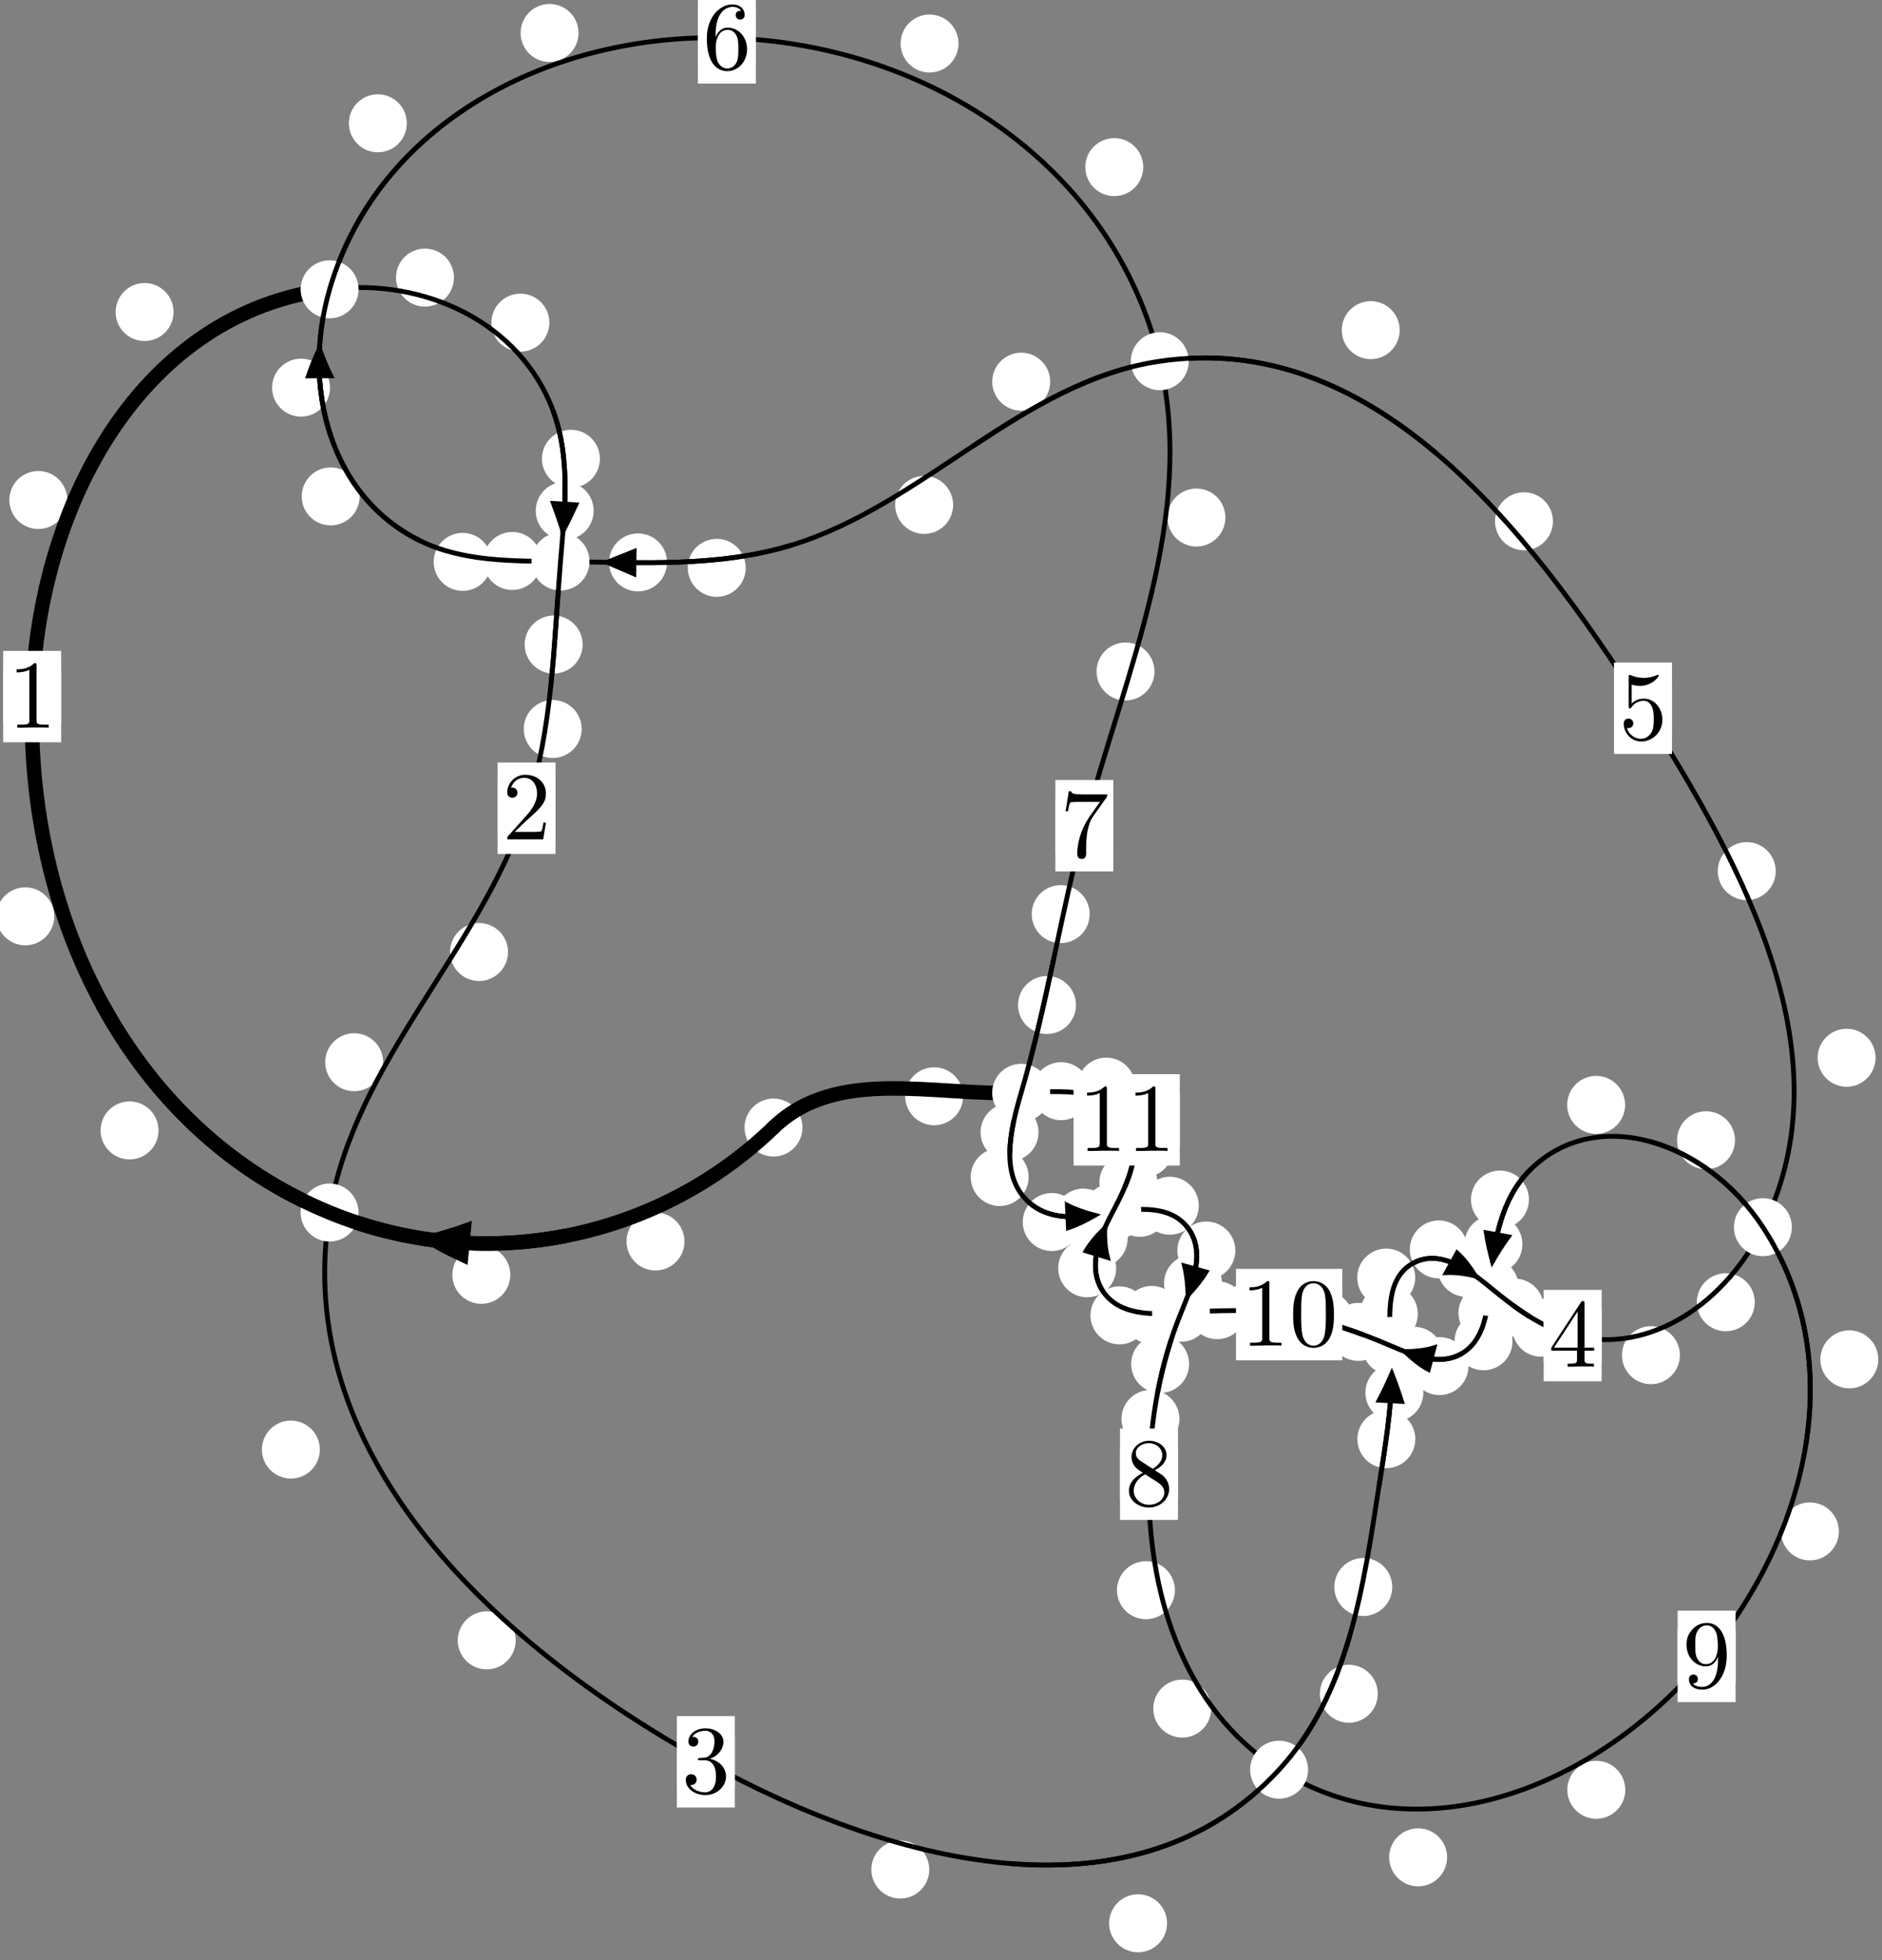 <?xml version="1.0"?>
<!-- Created by MetaPost 1.999 on 2021.07.06:0014 -->
<svg version="1.1" xmlns="http://www.w3.org/2000/svg" xmlns:xlink="http://www.w3.org/1999/xlink" width="194.133" height="202.06" viewBox="0 0 194.133 202.06">
<rect x="0" y="0" width="194.133" height="202.06" fill="#808080" stroke="none"/>
<!-- Original BoundingBox: -34.380417 -76.257080 159.752243 125.803131 -->
  <defs>
    <g transform="scale(0.01,0.01)" id="GLYPHcmr10_48">
      <path style="fill-rule: evenodd;" d="M460 -320C460 -400,455 -480,420 -554C374 -650,292 -666,250 -666C190 -666,117 -640,76 -547C44 -478,39 -400,39 -320C39 -245,43 -155,84 -79C127 2,200 22,249 22C303 22,379 1,423 -94C455 -163,460 -241,460 -320M249 -0C210 -0,151 -25,133 -121C122 -181,122 -273,122 -332C122 -396,122 -462,130 -516C149 -635,224 -644,249 -644C282 -644,348 -626,367 -527C377 -471,377 -395,377 -332C377 -257,377 -189,366 -125C351 -30,294 -0,249 -0"></path>
    </g>
    <g transform="scale(0.01,0.01)" id="GLYPHcmr10_49">
      <path style="fill-rule: evenodd;" d="M294 -640C294 -664,294 -666,271 -666C209 -602,121 -602,89 -602L89 -571C109 -571,168 -571,220 -597L220 -79C220 -43,217 -31,127 -31L95 -31L95 -0L257 -0L130 -3L217 -3L257 -3L297 -3L384 -3L419 -0L419 -31L387 -31C297 -31,294 -42,294 -79"></path>
    </g>
    <g transform="scale(0.01,0.01)" id="GLYPHcmr10_50">
      <path style="fill-rule: evenodd;" d="M127 -77L233 -180C389 -318,449 -372,449 -472C449 -586,359 -666,237 -666C124 -666,50 -574,50 -485C50 -429,100 -429,103 -429C120 -429,155 -441,155 -482C155 -508,137 -534,102 -534C94 -534,92 -534,89 -533C112 -598,166 -635,224 -635C315 -635,358 -554,358 -472C358 -392,308 -313,253 -251L61 -37C50 -26,50 -24,50 -0L421 -0L449 -174L424 -174C419 -144,412 -100,402 -85C395 -77,329 -77,307 -77"></path>
    </g>
    <g transform="scale(0.01,0.01)" id="GLYPHcmr10_51">
      <path style="fill-rule: evenodd;" d="M290 -352C372 -379,430 -449,430 -528C430 -610,342 -666,246 -666C145 -666,69 -606,69 -530C69 -497,91 -478,120 -478C151 -478,171 -500,171 -529C171 -579,124 -579,109 -579C140 -628,206 -641,242 -641C283 -641,338 -619,338 -529C338 -517,336 -459,310 -415C280 -367,246 -364,221 -363C213 -362,189 -360,182 -360C174 -359,167 -358,167 -348C167 -337,174 -337,191 -337L235 -337C317 -337,354 -269,354 -171C354 -35,285 -6,241 -6C198 -6,123 -23,88 -82C123 -77,154 -99,154 -137C154 -173,127 -193,98 -193C74 -193,42 -179,42 -135C42 -44,135 22,244 22C366 22,457 -69,457 -171C457 -253,394 -331,290 -352"></path>
    </g>
    <g transform="scale(0.01,0.01)" id="GLYPHcmr10_52">
      <path style="fill-rule: evenodd;" d="M294 -165L294 -78C294 -42,292 -31,218 -31L197 -31L197 -0L332 -0L238 -3L290 -3L332 -3L374 -3L427 -3L468 -0L468 -31L447 -31C373 -31,371 -42,371 -78L371 -165L471 -165L471 -196L371 -196L371 -651C371 -671,371 -677,355 -677C346 -677,343 -677,335 -665L28 -196L28 -165M300 -196L56 -196L300 -569"></path>
    </g>
    <g transform="scale(0.01,0.01)" id="GLYPHcmr10_53">
      <path style="fill-rule: evenodd;" d="M449 -201C449 -320,367 -420,259 -420C211 -420,168 -404,132 -369L132 -564C152 -558,185 -551,217 -551C340 -551,410 -642,410 -655C410 -661,407 -666,400 -666C399 -666,397 -666,392 -663C372 -654,323 -634,256 -634C216 -634,170 -641,123 -662C115 -665,113 -665,111 -665C101 -665,101 -657,101 -641L101 -345C101 -327,101 -319,115 -319C122 -319,124 -322,128 -328C139 -344,176 -398,257 -398C309 -398,334 -352,342 -334C358 -297,360 -258,360 -208C360 -173,360 -113,336 -71C312 -32,275 -6,229 -6C156 -6,99 -59,82 -118C85 -117,88 -116,99 -116C132 -116,149 -141,149 -165C149 -189,132 -214,99 -214C85 -214,50 -207,50 -161C50 -75,119 22,231 22C347 22,449 -74,449 -201"></path>
    </g>
    <g transform="scale(0.01,0.01)" id="GLYPHcmr10_54">
      <path style="fill-rule: evenodd;" d="M132 -328L132 -352C132 -605,256 -641,307 -641C331 -641,373 -635,395 -601C380 -601,340 -601,340 -556C340 -525,364 -510,386 -510C402 -510,432 -519,432 -558C432 -618,388 -666,305 -666C177 -666,42 -537,42 -316C42 -49,158 22,251 22C362 22,457 -72,457 -204C457 -331,368 -427,257 -427C189 -427,152 -376,132 -328M251 -6C188 -6,158 -66,152 -81C134 -128,134 -208,134 -226C134 -304,166 -404,256 -404C272 -404,318 -404,349 -342C367 -305,367 -254,367 -205C367 -157,367 -107,350 -71C320 -11,274 -6,251 -6"></path>
    </g>
    <g transform="scale(0.01,0.01)" id="GLYPHcmr10_55">
      <path style="fill-rule: evenodd;" d="M476 -609C485 -621,485 -623,485 -644L242 -644C120 -644,118 -657,114 -676L89 -676L56 -470L81 -470C84 -486,93 -549,106 -561C113 -567,191 -567,204 -567L411 -567C400 -551,321 -442,299 -409C209 -274,176 -135,176 -33C176 -23,176 22,222 22C268 22,268 -23,268 -33L268 -84C268 -139,271 -194,279 -248C283 -271,297 -357,341 -419"></path>
    </g>
    <g transform="scale(0.01,0.01)" id="GLYPHcmr10_56">
      <path style="fill-rule: evenodd;" d="M163 -457C117 -487,113 -521,113 -538C113 -599,178 -641,249 -641C322 -641,386 -589,386 -517C386 -460,347 -412,287 -377M309 -362C381 -399,430 -451,430 -517C430 -609,341 -666,250 -666C150 -666,69 -592,69 -499C69 -481,71 -436,113 -389C124 -377,161 -352,186 -335C128 -306,42 -250,42 -151C42 -45,144 22,249 22C362 22,457 -61,457 -168C457 -204,446 -249,408 -291C389 -312,373 -322,309 -362M209 -320L332 -242C360 -223,407 -193,407 -132C407 -58,332 -6,250 -6C164 -6,92 -68,92 -151C92 -209,124 -273,209 -320"></path>
    </g>
    <g transform="scale(0.01,0.01)" id="GLYPHcmr10_57">
      <path style="fill-rule: evenodd;" d="M367 -318L367 -286C367 -52,263 -6,205 -6C188 -6,134 -8,107 -42C151 -42,159 -71,159 -88C159 -119,135 -134,113 -134C97 -134,67 -125,67 -86C67 -19,121 22,206 22C335 22,457 -114,457 -329C457 -598,342 -666,253 -666C198 -666,149 -648,106 -603C65 -558,42 -516,42 -441C42 -316,130 -218,242 -218C303 -218,344 -260,367 -318M243 -241C227 -241,181 -241,150 -304C132 -341,132 -391,132 -440C132 -494,132 -541,153 -578C180 -628,218 -641,253 -641C299 -641,332 -607,349 -562C361 -530,365 -467,365 -421C365 -338,331 -241,243 -241"></path>
    </g>
  </defs>
  <path d="M70.605 127.982C70.605 127.19,70.29 126.429,69.729 125.869C69.169 125.309,68.409 124.994,67.616 124.994C66.823 124.994,66.063 125.309,65.503 125.869C64.942 126.429,64.627 127.19,64.627 127.982C64.627 128.775,64.942 129.535,65.503 130.096C66.063 130.656,66.823 130.971,67.616 130.971C68.409 130.971,69.169 130.656,69.729 130.096C70.29 129.535,70.605 128.775,70.605 127.982Z" style="fill: rgb(100%,100%,100%);stroke: none;"></path>
  <path d="M82.777 116.236C82.777 115.443,82.462 114.683,81.902 114.123C81.341 113.562,80.581 113.247,79.788 113.247C78.996 113.247,78.236 113.562,77.675 114.123C77.115 114.683,76.8 115.443,76.8 116.236C76.8 117.029,77.115 117.789,77.675 118.349C78.236 118.91,78.996 119.225,79.788 119.225C80.581 119.225,81.341 118.91,81.902 118.349C82.462 117.789,82.777 117.029,82.777 116.236Z" style="fill: rgb(100%,100%,100%);stroke: none;"></path>
  <path d="M16.353 116.533C16.353 115.741,16.038 114.98,15.478 114.42C14.917 113.859,14.157 113.545,13.364 113.545C12.572 113.545,11.812 113.859,11.251 114.42C10.691 114.98,10.376 115.741,10.376 116.533C10.376 117.326,10.691 118.086,11.251 118.647C11.812 119.207,12.572 119.522,13.364 119.522C14.157 119.522,14.917 119.207,15.478 118.647C16.038 118.086,16.353 117.326,16.353 116.533Z" style="fill: rgb(100%,100%,100%);stroke: none;"></path>
  <path d="M52.639 131.421C52.639 130.628,52.324 129.868,51.763 129.308C51.203 128.747,50.443 128.432,49.65 128.432C48.857 128.432,48.097 128.747,47.537 129.308C46.976 129.868,46.661 130.628,46.661 131.421C46.661 132.214,46.976 132.974,47.537 133.534C48.097 134.095,48.857 134.41,49.65 134.41C50.443 134.41,51.203 134.095,51.763 133.534C52.324 132.974,52.639 132.214,52.639 131.421Z" style="fill: rgb(100%,100%,100%);stroke: none;"></path>
  <path d="M6.943 51.544C6.943 50.752,6.628 49.991,6.067 49.431C5.507 48.871,4.747 48.556,3.954 48.556C3.161 48.556,2.401 48.871,1.841 49.431C1.28 49.991,0.965 50.752,0.965 51.544C0.965 52.337,1.28 53.097,1.841 53.658C2.401 54.218,3.161 54.533,3.954 54.533C4.747 54.533,5.507 54.218,6.067 53.658C6.628 53.097,6.943 52.337,6.943 51.544Z" style="fill: rgb(100%,100%,100%);stroke: none;"></path>
  <path d="M5.597 94.463C5.597 93.67,5.282 92.91,4.722 92.349C4.161 91.789,3.401 91.474,2.608 91.474C1.816 91.474,1.055 91.789,0.495 92.349C-0.065 92.91,-0.38 93.67,-0.38 94.463C-0.38 95.255,-0.065 96.016,0.495 96.576C1.055 97.137,1.816 97.451,2.608 97.451C3.401 97.451,4.161 97.137,4.722 96.576C5.282 96.016,5.597 95.255,5.597 94.463Z" style="fill: rgb(100%,100%,100%);stroke: none;"></path>
  <path d="M46.825 28.619C46.825 27.826,46.51 27.066,45.95 26.505C45.389 25.945,44.629 25.63,43.837 25.63C43.044 25.63,42.284 25.945,41.723 26.505C41.163 27.066,40.848 27.826,40.848 28.619C40.848 29.411,41.163 30.172,41.723 30.732C42.284 31.293,43.044 31.607,43.837 31.607C44.629 31.607,45.389 31.293,45.95 30.732C46.51 30.172,46.825 29.411,46.825 28.619Z" style="fill: rgb(100%,100%,100%);stroke: none;"></path>
  <path d="M17.904 32.166C17.904 31.374,17.589 30.614,17.029 30.053C16.468 29.493,15.708 29.178,14.916 29.178C14.123 29.178,13.363 29.493,12.802 30.053C12.242 30.614,11.927 31.374,11.927 32.166C11.927 32.959,12.242 33.719,12.802 34.28C13.363 34.84,14.123 35.155,14.916 35.155C15.708 35.155,16.468 34.84,17.029 34.28C17.589 33.719,17.904 32.959,17.904 32.166Z" style="fill: rgb(100%,100%,100%);stroke: none;"></path>
  <path d="M61.88 47.293C61.88 46.501,61.565 45.74,61.005 45.18C60.444 44.619,59.684 44.305,58.891 44.305C58.099 44.305,57.338 44.619,56.778 45.18C56.217 45.74,55.903 46.501,55.903 47.293C55.903 48.086,56.217 48.846,56.778 49.407C57.338 49.967,58.099 50.282,58.891 50.282C59.684 50.282,60.444 49.967,61.005 49.407C61.565 48.846,61.88 48.086,61.88 47.293Z" style="fill: rgb(100%,100%,100%);stroke: none;"></path>
  <path d="M56.669 33.26C56.669 32.468,56.354 31.707,55.793 31.147C55.233 30.586,54.473 30.271,53.68 30.271C52.887 30.271,52.127 30.586,51.567 31.147C51.006 31.707,50.691 32.468,50.691 33.26C50.691 34.053,51.006 34.813,51.567 35.374C52.127 35.934,52.887 36.249,53.68 36.249C54.473 36.249,55.233 35.934,55.793 35.374C56.354 34.813,56.669 34.053,56.669 33.26Z" style="fill: rgb(100%,100%,100%);stroke: none;"></path>
  <path d="M60.099 66.447C60.099 65.655,59.784 64.895,59.224 64.334C58.663 63.774,57.903 63.459,57.11 63.459C56.318 63.459,55.557 63.774,54.997 64.334C54.436 64.895,54.121 65.655,54.121 66.447C54.121 67.24,54.436 68,54.997 68.561C55.557 69.121,56.318 69.436,57.11 69.436C57.903 69.436,58.663 69.121,59.224 68.561C59.784 68,60.099 67.24,60.099 66.447Z" style="fill: rgb(100%,100%,100%);stroke: none;"></path>
  <path d="M61.238 52.658C61.238 51.865,60.923 51.105,60.363 50.544C59.802 49.984,59.042 49.669,58.249 49.669C57.457 49.669,56.697 49.984,56.136 50.544C55.576 51.105,55.261 51.865,55.261 52.658C55.261 53.45,55.576 54.211,56.136 54.771C56.697 55.331,57.457 55.646,58.249 55.646C59.042 55.646,59.802 55.331,60.363 54.771C60.923 54.211,61.238 53.45,61.238 52.658Z" style="fill: rgb(100%,100%,100%);stroke: none;"></path>
  <path d="M52.405 98.141C52.405 97.348,52.09 96.588,51.529 96.028C50.969 95.467,50.209 95.152,49.416 95.152C48.623 95.152,47.863 95.467,47.303 96.028C46.742 96.588,46.427 97.348,46.427 98.141C46.427 98.934,46.742 99.694,47.303 100.254C47.863 100.815,48.623 101.13,49.416 101.13C50.209 101.13,50.969 100.815,51.529 100.254C52.09 99.694,52.405 98.934,52.405 98.141Z" style="fill: rgb(100%,100%,100%);stroke: none;"></path>
  <path d="M60.002 75.152C60.002 74.359,59.688 73.599,59.127 73.038C58.567 72.478,57.806 72.163,57.014 72.163C56.221 72.163,55.461 72.478,54.9 73.038C54.34 73.599,54.025 74.359,54.025 75.152C54.025 75.944,54.34 76.704,54.9 77.265C55.461 77.825,56.221 78.14,57.014 78.14C57.806 78.14,58.567 77.825,59.127 77.265C59.688 76.704,60.002 75.944,60.002 75.152Z" style="fill: rgb(100%,100%,100%);stroke: none;"></path>
  <path d="M32.993 149.435C32.993 148.643,32.678 147.882,32.117 147.322C31.557 146.762,30.797 146.447,30.004 146.447C29.211 146.447,28.451 146.762,27.891 147.322C27.33 147.882,27.015 148.643,27.015 149.435C27.015 150.228,27.33 150.988,27.891 151.549C28.451 152.109,29.211 152.424,30.004 152.424C30.797 152.424,31.557 152.109,32.117 151.549C32.678 150.988,32.993 150.228,32.993 149.435Z" style="fill: rgb(100%,100%,100%);stroke: none;"></path>
  <path d="M39.523 109.503C39.523 108.71,39.208 107.95,38.648 107.389C38.087 106.829,37.327 106.514,36.534 106.514C35.742 106.514,34.981 106.829,34.421 107.389C33.861 107.95,33.546 108.71,33.546 109.503C33.546 110.295,33.861 111.056,34.421 111.616C34.981 112.177,35.742 112.491,36.534 112.491C37.327 112.491,38.087 112.177,38.648 111.616C39.208 111.056,39.523 110.295,39.523 109.503Z" style="fill: rgb(100%,100%,100%);stroke: none;"></path>
  <path d="M95.858 192.729C95.858 191.936,95.543 191.176,94.982 190.615C94.422 190.055,93.662 189.74,92.869 189.74C92.076 189.74,91.316 190.055,90.756 190.615C90.195 191.176,89.88 191.936,89.88 192.729C89.88 193.521,90.195 194.282,90.756 194.842C91.316 195.403,92.076 195.718,92.869 195.718C93.662 195.718,94.422 195.403,94.982 194.842C95.543 194.282,95.858 193.521,95.858 192.729Z" style="fill: rgb(100%,100%,100%);stroke: none;"></path>
  <path d="M53.195 169.105C53.195 168.313,52.88 167.552,52.319 166.992C51.759 166.431,50.999 166.116,50.206 166.116C49.413 166.116,48.653 166.431,48.093 166.992C47.532 167.552,47.217 168.313,47.217 169.105C47.217 169.898,47.532 170.658,48.093 171.219C48.653 171.779,49.413 172.094,50.206 172.094C50.999 172.094,51.759 171.779,52.319 171.219C52.88 170.658,53.195 169.898,53.195 169.105Z" style="fill: rgb(100%,100%,100%);stroke: none;"></path>
  <path d="M142.124 174.608C142.124 173.815,141.809 173.055,141.249 172.495C140.688 171.934,139.928 171.619,139.135 171.619C138.343 171.619,137.582 171.934,137.022 172.495C136.461 173.055,136.147 173.815,136.147 174.608C136.147 175.401,136.461 176.161,137.022 176.721C137.582 177.282,138.343 177.597,139.135 177.597C139.928 177.597,140.688 177.282,141.249 176.721C141.809 176.161,142.124 175.401,142.124 174.608Z" style="fill: rgb(100%,100%,100%);stroke: none;"></path>
  <path d="M120.384 198.268C120.384 197.476,120.069 196.715,119.509 196.155C118.949 195.595,118.188 195.28,117.396 195.28C116.603 195.28,115.843 195.595,115.282 196.155C114.722 196.715,114.407 197.476,114.407 198.268C114.407 199.061,114.722 199.821,115.282 200.382C115.843 200.942,116.603 201.257,117.396 201.257C118.188 201.257,118.949 200.942,119.509 200.382C120.069 199.821,120.384 199.061,120.384 198.268Z" style="fill: rgb(100%,100%,100%);stroke: none;"></path>
  <path d="M145.994 148.359C145.994 147.566,145.679 146.806,145.118 146.245C144.558 145.685,143.798 145.37,143.005 145.37C142.212 145.37,141.452 145.685,140.892 146.245C140.331 146.806,140.016 147.566,140.016 148.359C140.016 149.151,140.331 149.912,140.892 150.472C141.452 151.032,142.212 151.347,143.005 151.347C143.798 151.347,144.558 151.032,145.118 150.472C145.679 149.912,145.994 149.151,145.994 148.359Z" style="fill: rgb(100%,100%,100%);stroke: none;"></path>
  <path d="M143.615 163.602C143.615 162.81,143.3 162.05,142.739 161.489C142.179 160.929,141.418 160.614,140.626 160.614C139.833 160.614,139.073 160.929,138.512 161.489C137.952 162.05,137.637 162.81,137.637 163.602C137.637 164.395,137.952 165.155,138.512 165.716C139.073 166.276,139.833 166.591,140.626 166.591C141.418 166.591,142.179 166.276,142.739 165.716C143.3 165.155,143.615 164.395,143.615 163.602Z" style="fill: rgb(100%,100%,100%);stroke: none;"></path>
  <path d="M146.251 135.443C146.251 134.65,145.937 133.89,145.376 133.33C144.816 132.769,144.055 132.454,143.263 132.454C142.47 132.454,141.71 132.769,141.149 133.33C140.589 133.89,140.274 134.65,140.274 135.443C140.274 136.236,140.589 136.996,141.149 137.556C141.71 138.117,142.47 138.432,143.263 138.432C144.055 138.432,144.816 138.117,145.376 137.556C145.937 136.996,146.251 136.236,146.251 135.443Z" style="fill: rgb(100%,100%,100%);stroke: none;"></path>
  <path d="M146.822 143.568C146.822 142.775,146.507 142.015,145.947 141.455C145.386 140.894,144.626 140.579,143.833 140.579C143.041 140.579,142.281 140.894,141.72 141.455C141.16 142.015,140.845 142.775,140.845 143.568C140.845 144.361,141.16 145.121,141.72 145.681C142.281 146.242,143.041 146.557,143.833 146.557C144.626 146.557,145.386 146.242,145.947 145.681C146.507 145.121,146.822 144.361,146.822 143.568Z" style="fill: rgb(100%,100%,100%);stroke: none;"></path>
  <path d="M151.403 128.801C151.403 128.008,151.088 127.248,150.528 126.687C149.967 126.127,149.207 125.812,148.415 125.812C147.622 125.812,146.862 126.127,146.301 126.687C145.741 127.248,145.426 128.008,145.426 128.801C145.426 129.593,145.741 130.354,146.301 130.914C146.862 131.475,147.622 131.79,148.415 131.79C149.207 131.79,149.967 131.475,150.528 130.914C151.088 130.354,151.403 129.593,151.403 128.801Z" style="fill: rgb(100%,100%,100%);stroke: none;"></path>
  <path d="M145.98 131.705C145.98 130.912,145.665 130.152,145.104 129.591C144.544 129.031,143.784 128.716,142.991 128.716C142.198 128.716,141.438 129.031,140.878 129.591C140.317 130.152,140.002 130.912,140.002 131.705C140.002 132.497,140.317 133.257,140.878 133.818C141.438 134.378,142.198 134.693,142.991 134.693C143.784 134.693,144.544 134.378,145.104 133.818C145.665 133.257,145.98 132.497,145.98 131.705Z" style="fill: rgb(100%,100%,100%);stroke: none;"></path>
  <path d="M159.24 134.802C159.24 134.009,158.925 133.249,158.364 132.688C157.804 132.128,157.044 131.813,156.251 131.813C155.458 131.813,154.698 132.128,154.138 132.688C153.577 133.249,153.262 134.009,153.262 134.802C153.262 135.594,153.577 136.354,154.138 136.915C154.698 137.475,155.458 137.79,156.251 137.79C157.044 137.79,157.804 137.475,158.364 136.915C158.925 136.354,159.24 135.594,159.24 134.802Z" style="fill: rgb(100%,100%,100%);stroke: none;"></path>
  <path d="M154.265 130.706C154.265 129.913,153.95 129.153,153.39 128.593C152.829 128.032,152.069 127.717,151.276 127.717C150.484 127.717,149.723 128.032,149.163 128.593C148.602 129.153,148.288 129.913,148.288 130.706C148.288 131.499,148.602 132.259,149.163 132.819C149.723 133.38,150.484 133.695,151.276 133.695C152.069 133.695,152.829 133.38,153.39 132.819C153.95 132.259,154.265 131.499,154.265 130.706Z" style="fill: rgb(100%,100%,100%);stroke: none;"></path>
  <path d="M173.285 139.705C173.285 138.912,172.97 138.152,172.409 137.592C171.849 137.031,171.089 136.716,170.296 136.716C169.503 136.716,168.743 137.031,168.183 137.592C167.622 138.152,167.307 138.912,167.307 139.705C167.307 140.498,167.622 141.258,168.183 141.818C168.743 142.379,169.503 142.694,170.296 142.694C171.089 142.694,171.849 142.379,172.409 141.818C172.97 141.258,173.285 140.498,173.285 139.705Z" style="fill: rgb(100%,100%,100%);stroke: none;"></path>
  <path d="M161.961 136.87C161.961 136.077,161.646 135.317,161.086 134.756C160.525 134.196,159.765 133.881,158.973 133.881C158.18 133.881,157.42 134.196,156.859 134.756C156.299 135.317,155.984 136.077,155.984 136.87C155.984 137.662,156.299 138.423,156.859 138.983C157.42 139.544,158.18 139.858,158.973 139.858C159.765 139.858,160.525 139.544,161.086 138.983C161.646 138.423,161.961 137.662,161.961 136.87Z" style="fill: rgb(100%,100%,100%);stroke: none;"></path>
  <path d="M193.472 109.043C193.472 108.25,193.157 107.49,192.596 106.929C192.036 106.369,191.275 106.054,190.483 106.054C189.69 106.054,188.93 106.369,188.369 106.929C187.809 107.49,187.494 108.25,187.494 109.043C187.494 109.835,187.809 110.596,188.369 111.156C188.93 111.717,189.69 112.031,190.483 112.031C191.275 112.031,192.036 111.717,192.596 111.156C193.157 110.596,193.472 109.835,193.472 109.043Z" style="fill: rgb(100%,100%,100%);stroke: none;"></path>
  <path d="M181.009 134.247C181.009 133.454,180.694 132.694,180.133 132.133C179.573 131.573,178.812 131.258,178.02 131.258C177.227 131.258,176.467 131.573,175.906 132.133C175.346 132.694,175.031 133.454,175.031 134.247C175.031 135.039,175.346 135.799,175.906 136.36C176.467 136.92,177.227 137.235,178.02 137.235C178.812 137.235,179.573 136.92,180.133 136.36C180.694 135.799,181.009 135.039,181.009 134.247Z" style="fill: rgb(100%,100%,100%);stroke: none;"></path>
  <path d="M160.189 53.737C160.189 52.944,159.874 52.184,159.314 51.624C158.753 51.063,157.993 50.748,157.2 50.748C156.408 50.748,155.647 51.063,155.087 51.624C154.526 52.184,154.212 52.944,154.212 53.737C154.212 54.53,154.526 55.29,155.087 55.85C155.647 56.411,156.408 56.726,157.2 56.726C157.993 56.726,158.753 56.411,159.314 55.85C159.874 55.29,160.189 54.53,160.189 53.737Z" style="fill: rgb(100%,100%,100%);stroke: none;"></path>
  <path d="M183.169 89.803C183.169 89.01,182.854 88.25,182.294 87.69C181.733 87.129,180.973 86.814,180.18 86.814C179.388 86.814,178.628 87.129,178.067 87.69C177.507 88.25,177.192 89.01,177.192 89.803C177.192 90.596,177.507 91.356,178.067 91.916C178.628 92.477,179.388 92.792,180.18 92.792C180.973 92.792,181.733 92.477,182.294 91.916C182.854 91.356,183.169 90.596,183.169 89.803Z" style="fill: rgb(100%,100%,100%);stroke: none;"></path>
  <path d="M108.328 39.347C108.328 38.554,108.013 37.794,107.453 37.234C106.892 36.673,106.132 36.358,105.339 36.358C104.547 36.358,103.787 36.673,103.226 37.234C102.666 37.794,102.351 38.554,102.351 39.347C102.351 40.14,102.666 40.9,103.226 41.46C103.787 42.021,104.547 42.336,105.339 42.336C106.132 42.336,106.892 42.021,107.453 41.46C108.013 40.9,108.328 40.14,108.328 39.347Z" style="fill: rgb(100%,100%,100%);stroke: none;"></path>
  <path d="M144.384 34.032C144.384 33.24,144.069 32.48,143.508 31.919C142.948 31.359,142.188 31.044,141.395 31.044C140.602 31.044,139.842 31.359,139.282 31.919C138.721 32.48,138.406 33.24,138.406 34.032C138.406 34.825,138.721 35.585,139.282 36.146C139.842 36.706,140.602 37.021,141.395 37.021C142.188 37.021,142.948 36.706,143.508 36.146C144.069 35.585,144.384 34.825,144.384 34.032Z" style="fill: rgb(100%,100%,100%);stroke: none;"></path>
  <path d="M76.922 58.537C76.922 57.744,76.607 56.984,76.047 56.424C75.486 55.863,74.726 55.548,73.933 55.548C73.141 55.548,72.38 55.863,71.82 56.424C71.259 56.984,70.945 57.744,70.945 58.537C70.945 59.33,71.259 60.09,71.82 60.65C72.38 61.211,73.141 61.526,73.933 61.526C74.726 61.526,75.486 61.211,76.047 60.65C76.607 60.09,76.922 59.33,76.922 58.537Z" style="fill: rgb(100%,100%,100%);stroke: none;"></path>
  <path d="M98.319 52.052C98.319 51.259,98.004 50.499,97.443 49.939C96.883 49.378,96.123 49.063,95.33 49.063C94.537 49.063,93.777 49.378,93.217 49.939C92.656 50.499,92.341 51.259,92.341 52.052C92.341 52.845,92.656 53.605,93.217 54.165C93.777 54.726,94.537 55.041,95.33 55.041C96.123 55.041,96.883 54.726,97.443 54.165C98.004 53.605,98.319 52.845,98.319 52.052Z" style="fill: rgb(100%,100%,100%);stroke: none;"></path>
  <path d="M55.833 57.83C55.833 57.037,55.518 56.277,54.958 55.717C54.398 55.156,53.637 54.841,52.845 54.841C52.052 54.841,51.292 55.156,50.731 55.717C50.171 56.277,49.856 57.037,49.856 57.83C49.856 58.623,50.171 59.383,50.731 59.943C51.292 60.504,52.052 60.819,52.845 60.819C53.637 60.819,54.398 60.504,54.958 59.943C55.518 59.383,55.833 58.623,55.833 57.83Z" style="fill: rgb(100%,100%,100%);stroke: none;"></path>
  <path d="M68.802 57.977C68.802 57.185,68.487 56.424,67.926 55.864C67.366 55.303,66.605 54.989,65.813 54.989C65.02 54.989,64.26 55.303,63.699 55.864C63.139 56.424,62.824 57.185,62.824 57.977C62.824 58.77,63.139 59.53,63.699 60.091C64.26 60.651,65.02 60.966,65.813 60.966C66.605 60.966,67.366 60.651,67.926 60.091C68.487 59.53,68.802 58.77,68.802 57.977Z" style="fill: rgb(100%,100%,100%);stroke: none;"></path>
  <path d="M37.098 51.175C37.098 50.382,36.783 49.622,36.223 49.062C35.662 48.501,34.902 48.186,34.109 48.186C33.317 48.186,32.557 48.501,31.996 49.062C31.436 49.622,31.121 50.382,31.121 51.175C31.121 51.968,31.436 52.728,31.996 53.288C32.557 53.849,33.317 54.164,34.109 54.164C34.902 54.164,35.662 53.849,36.223 53.288C36.783 52.728,37.098 51.968,37.098 51.175Z" style="fill: rgb(100%,100%,100%);stroke: none;"></path>
  <path d="M50.712 57.923C50.712 57.131,50.397 56.371,49.836 55.81C49.276 55.25,48.515 54.935,47.723 54.935C46.93 54.935,46.17 55.25,45.609 55.81C45.049 56.371,44.734 57.131,44.734 57.923C44.734 58.716,45.049 59.476,45.609 60.037C46.17 60.597,46.93 60.912,47.723 60.912C48.515 60.912,49.276 60.597,49.836 60.037C50.397 59.476,50.712 58.716,50.712 57.923Z" style="fill: rgb(100%,100%,100%);stroke: none;"></path>
  <path d="M41.964 12.71C41.964 11.917,41.649 11.157,41.089 10.596C40.528 10.036,39.768 9.721,38.975 9.721C38.183 9.721,37.423 10.036,36.862 10.596C36.302 11.157,35.987 11.917,35.987 12.71C35.987 13.502,36.302 14.263,36.862 14.823C37.423 15.384,38.183 15.699,38.975 15.699C39.768 15.699,40.528 15.384,41.089 14.823C41.649 14.263,41.964 13.502,41.964 12.71Z" style="fill: rgb(100%,100%,100%);stroke: none;"></path>
  <path d="M34.042 39.961C34.042 39.169,33.727 38.408,33.167 37.848C32.606 37.287,31.846 36.972,31.054 36.972C30.261 36.972,29.501 37.287,28.94 37.848C28.38 38.408,28.065 39.169,28.065 39.961C28.065 40.754,28.38 41.514,28.94 42.075C29.501 42.635,30.261 42.95,31.054 42.95C31.846 42.95,32.606 42.635,33.167 42.075C33.727 41.514,34.042 40.754,34.042 39.961Z" style="fill: rgb(100%,100%,100%);stroke: none;"></path>
  <path d="M98.875 4.487C98.875 3.695,98.56 2.934,98 2.374C97.439 1.813,96.679 1.498,95.886 1.498C95.094 1.498,94.334 1.813,93.773 2.374C93.213 2.934,92.898 3.695,92.898 4.487C92.898 5.28,93.213 6.04,93.773 6.601C94.334 7.161,95.094 7.476,95.886 7.476C96.679 7.476,97.439 7.161,98 6.601C98.56 6.04,98.875 5.28,98.875 4.487Z" style="fill: rgb(100%,100%,100%);stroke: none;"></path>
  <path d="M59.677 3.399C59.677 2.607,59.362 1.847,58.802 1.286C58.241 0.726,57.481 0.411,56.688 0.411C55.896 0.411,55.135 0.726,54.575 1.286C54.014 1.847,53.7 2.607,53.7 3.399C53.7 4.192,54.014 4.952,54.575 5.513C55.135 6.073,55.896 6.388,56.688 6.388C57.481 6.388,58.241 6.073,58.802 5.513C59.362 4.952,59.677 4.192,59.677 3.399Z" style="fill: rgb(100%,100%,100%);stroke: none;"></path>
  <path d="M126.404 53.353C126.404 52.56,126.089 51.8,125.528 51.239C124.968 50.679,124.208 50.364,123.415 50.364C122.622 50.364,121.862 50.679,121.302 51.239C120.741 51.8,120.426 52.56,120.426 53.353C120.426 54.145,120.741 54.906,121.302 55.466C121.862 56.026,122.622 56.341,123.415 56.341C124.208 56.341,124.968 56.026,125.528 55.466C126.089 54.906,126.404 54.145,126.404 53.353Z" style="fill: rgb(100%,100%,100%);stroke: none;"></path>
  <path d="M117.928 17.226C117.928 16.433,117.613 15.673,117.053 15.113C116.492 14.552,115.732 14.237,114.939 14.237C114.147 14.237,113.387 14.552,112.826 15.113C112.266 15.673,111.951 16.433,111.951 17.226C111.951 18.019,112.266 18.779,112.826 19.339C113.387 19.9,114.147 20.215,114.939 20.215C115.732 20.215,116.492 19.9,117.053 19.339C117.613 18.779,117.928 18.019,117.928 17.226Z" style="fill: rgb(100%,100%,100%);stroke: none;"></path>
  <path d="M112.402 94.237C112.402 93.444,112.087 92.684,111.527 92.124C110.966 91.563,110.206 91.248,109.413 91.248C108.621 91.248,107.86 91.563,107.3 92.124C106.739 92.684,106.425 93.444,106.425 94.237C106.425 95.03,106.739 95.79,107.3 96.35C107.86 96.911,108.621 97.226,109.413 97.226C110.206 97.226,110.966 96.911,111.527 96.35C112.087 95.79,112.402 95.03,112.402 94.237Z" style="fill: rgb(100%,100%,100%);stroke: none;"></path>
  <path d="M119.089 69.224C119.089 68.431,118.774 67.671,118.213 67.11C117.653 66.55,116.893 66.235,116.1 66.235C115.307 66.235,114.547 66.55,113.987 67.11C113.426 67.671,113.111 68.431,113.111 69.224C113.111 70.016,113.426 70.777,113.987 71.337C114.547 71.898,115.307 72.212,116.1 72.212C116.893 72.212,117.653 71.898,118.213 71.337C118.774 70.777,119.089 70.016,119.089 69.224Z" style="fill: rgb(100%,100%,100%);stroke: none;"></path>
  <path d="M107.125 116.726C107.125 115.933,106.81 115.173,106.249 114.613C105.689 114.052,104.929 113.737,104.136 113.737C103.343 113.737,102.583 114.052,102.023 114.613C101.462 115.173,101.147 115.933,101.147 116.726C101.147 117.519,101.462 118.279,102.023 118.839C102.583 119.4,103.343 119.715,104.136 119.715C104.929 119.715,105.689 119.4,106.249 118.839C106.81 118.279,107.125 117.519,107.125 116.726Z" style="fill: rgb(100%,100%,100%);stroke: none;"></path>
  <path d="M110.989 103.603C110.989 102.81,110.674 102.05,110.113 101.49C109.553 100.929,108.793 100.614,108 100.614C107.207 100.614,106.447 100.929,105.887 101.49C105.326 102.05,105.011 102.81,105.011 103.603C105.011 104.396,105.326 105.156,105.887 105.716C106.447 106.277,107.207 106.592,108 106.592C108.793 106.592,109.553 106.277,110.113 105.716C110.674 105.156,110.989 104.396,110.989 103.603Z" style="fill: rgb(100%,100%,100%);stroke: none;"></path>
  <path d="M111.477 125.977C111.477 125.185,111.162 124.424,110.602 123.864C110.041 123.303,109.281 122.989,108.489 122.989C107.696 122.989,106.936 123.303,106.375 123.864C105.815 124.424,105.5 125.185,105.5 125.977C105.5 126.77,105.815 127.53,106.375 128.091C106.936 128.651,107.696 128.966,108.489 128.966C109.281 128.966,110.041 128.651,110.602 128.091C111.162 127.53,111.477 126.77,111.477 125.977Z" style="fill: rgb(100%,100%,100%);stroke: none;"></path>
  <path d="M106.107 121.337C106.107 120.544,105.792 119.784,105.232 119.224C104.671 118.663,103.911 118.348,103.118 118.348C102.326 118.348,101.565 118.663,101.005 119.224C100.445 119.784,100.13 120.544,100.13 121.337C100.13 122.13,100.445 122.89,101.005 123.45C101.565 124.011,102.326 124.326,103.118 124.326C103.911 124.326,104.671 124.011,105.232 123.45C105.792 122.89,106.107 122.13,106.107 121.337Z" style="fill: rgb(100%,100%,100%);stroke: none;"></path>
  <path d="M120.542 124.511C120.542 123.719,120.227 122.959,119.667 122.398C119.106 121.838,118.346 121.523,117.553 121.523C116.761 121.523,116 121.838,115.44 122.398C114.879 122.959,114.565 123.719,114.565 124.511C114.565 125.304,114.879 126.064,115.44 126.625C116 127.185,116.761 127.5,117.553 127.5C118.346 127.5,119.106 127.185,119.667 126.625C120.227 126.064,120.542 125.304,120.542 124.511Z" style="fill: rgb(100%,100%,100%);stroke: none;"></path>
  <path d="M114.739 125.522C114.739 124.729,114.424 123.969,113.863 123.408C113.303 122.848,112.543 122.533,111.75 122.533C110.957 122.533,110.197 122.848,109.637 123.408C109.076 123.969,108.761 124.729,108.761 125.522C108.761 126.314,109.076 127.075,109.637 127.635C110.197 128.196,110.957 128.511,111.75 128.511C112.543 128.511,113.303 128.196,113.863 127.635C114.424 127.075,114.739 126.314,114.739 125.522Z" style="fill: rgb(100%,100%,100%);stroke: none;"></path>
  <path d="M127.428 128.916C127.428 128.123,127.113 127.363,126.552 126.802C125.992 126.242,125.232 125.927,124.439 125.927C123.646 125.927,122.886 126.242,122.326 126.802C121.765 127.363,121.45 128.123,121.45 128.916C121.45 129.708,121.765 130.468,122.326 131.029C122.886 131.589,123.646 131.904,124.439 131.904C125.232 131.904,125.992 131.589,126.552 131.029C127.113 130.468,127.428 129.708,127.428 128.916Z" style="fill: rgb(100%,100%,100%);stroke: none;"></path>
  <path d="M123.657 124.297C123.657 123.505,123.342 122.744,122.781 122.184C122.221 121.623,121.461 121.308,120.668 121.308C119.875 121.308,119.115 121.623,118.555 122.184C117.994 122.744,117.679 123.505,117.679 124.297C117.679 125.09,117.994 125.85,118.555 126.411C119.115 126.971,119.875 127.286,120.668 127.286C121.461 127.286,122.221 126.971,122.781 126.411C123.342 125.85,123.657 125.09,123.657 124.297Z" style="fill: rgb(100%,100%,100%);stroke: none;"></path>
  <path d="M122.658 140.615C122.658 139.822,122.343 139.062,121.782 138.502C121.222 137.941,120.462 137.626,119.669 137.626C118.876 137.626,118.116 137.941,117.556 138.502C116.995 139.062,116.68 139.822,116.68 140.615C116.68 141.408,116.995 142.168,117.556 142.728C118.116 143.289,118.876 143.604,119.669 143.604C120.462 143.604,121.222 143.289,121.782 142.728C122.343 142.168,122.658 141.408,122.658 140.615Z" style="fill: rgb(100%,100%,100%);stroke: none;"></path>
  <path d="M126.05 132.308C126.05 131.515,125.735 130.755,125.175 130.194C124.614 129.634,123.854 129.319,123.061 129.319C122.269 129.319,121.508 129.634,120.948 130.194C120.387 130.755,120.073 131.515,120.073 132.308C120.073 133.1,120.387 133.86,120.948 134.421C121.508 134.981,122.269 135.296,123.061 135.296C123.854 135.296,124.614 134.981,125.175 134.421C125.735 133.86,126.05 133.1,126.05 132.308Z" style="fill: rgb(100%,100%,100%);stroke: none;"></path>
  <path d="M121.195 163.934C121.195 163.141,120.88 162.381,120.32 161.82C119.759 161.26,118.999 160.945,118.207 160.945C117.414 160.945,116.654 161.26,116.093 161.82C115.533 162.381,115.218 163.141,115.218 163.934C115.218 164.726,115.533 165.487,116.093 166.047C116.654 166.608,117.414 166.923,118.207 166.923C118.999 166.923,119.759 166.608,120.32 166.047C120.88 165.487,121.195 164.726,121.195 163.934Z" style="fill: rgb(100%,100%,100%);stroke: none;"></path>
  <path d="M121.661 146.277C121.661 145.484,121.346 144.724,120.785 144.163C120.225 143.603,119.465 143.288,118.672 143.288C117.879 143.288,117.119 143.603,116.559 144.163C115.998 144.724,115.683 145.484,115.683 146.277C115.683 147.069,115.998 147.829,116.559 148.39C117.119 148.95,117.879 149.265,118.672 149.265C119.465 149.265,120.225 148.95,120.785 148.39C121.346 147.829,121.661 147.069,121.661 146.277Z" style="fill: rgb(100%,100%,100%);stroke: none;"></path>
  <path d="M149.272 191.47C149.272 190.677,148.957 189.917,148.397 189.357C147.836 188.796,147.076 188.481,146.283 188.481C145.491 188.481,144.731 188.796,144.17 189.357C143.61 189.917,143.295 190.677,143.295 191.47C143.295 192.263,143.61 193.023,144.17 193.583C144.731 194.144,145.491 194.459,146.283 194.459C147.076 194.459,147.836 194.144,148.397 193.583C148.957 193.023,149.272 192.263,149.272 191.47Z" style="fill: rgb(100%,100%,100%);stroke: none;"></path>
  <path d="M124.939 176.137C124.939 175.344,124.624 174.584,124.063 174.024C123.503 173.463,122.743 173.148,121.95 173.148C121.157 173.148,120.397 173.463,119.837 174.024C119.276 174.584,118.961 175.344,118.961 176.137C118.961 176.93,119.276 177.69,119.837 178.25C120.397 178.811,121.157 179.126,121.95 179.126C122.743 179.126,123.503 178.811,124.063 178.25C124.624 177.69,124.939 176.93,124.939 176.137Z" style="fill: rgb(100%,100%,100%);stroke: none;"></path>
  <path d="M189.685 157.871C189.685 157.078,189.37 156.318,188.81 155.757C188.249 155.197,187.489 154.882,186.697 154.882C185.904 154.882,185.144 155.197,184.583 155.757C184.023 156.318,183.708 157.078,183.708 157.871C183.708 158.663,184.023 159.423,184.583 159.984C185.144 160.544,185.904 160.859,186.697 160.859C187.489 160.859,188.249 160.544,188.81 159.984C189.37 159.423,189.685 158.663,189.685 157.871Z" style="fill: rgb(100%,100%,100%);stroke: none;"></path>
  <path d="M167.651 184.509C167.651 183.716,167.336 182.956,166.775 182.396C166.215 181.835,165.455 181.52,164.662 181.52C163.869 181.52,163.109 181.835,162.549 182.396C161.988 182.956,161.673 183.716,161.673 184.509C161.673 185.302,161.988 186.062,162.549 186.622C163.109 187.183,163.869 187.498,164.662 187.498C165.455 187.498,166.215 187.183,166.775 186.622C167.336 186.062,167.651 185.302,167.651 184.509Z" style="fill: rgb(100%,100%,100%);stroke: none;"></path>
  <path d="M178.968 117.546C178.968 116.753,178.653 115.993,178.093 115.432C177.532 114.872,176.772 114.557,175.98 114.557C175.187 114.557,174.427 114.872,173.866 115.432C173.306 115.993,172.991 116.753,172.991 117.546C172.991 118.338,173.306 119.098,173.866 119.659C174.427 120.219,175.187 120.534,175.98 120.534C176.772 120.534,177.532 120.219,178.093 119.659C178.653 119.098,178.968 118.338,178.968 117.546Z" style="fill: rgb(100%,100%,100%);stroke: none;"></path>
  <path d="M193.752 140.134C193.752 139.341,193.437 138.581,192.877 138.021C192.316 137.46,191.556 137.145,190.764 137.145C189.971 137.145,189.211 137.46,188.65 138.021C188.09 138.581,187.775 139.341,187.775 140.134C187.775 140.927,188.09 141.687,188.65 142.247C189.211 142.808,189.971 143.123,190.764 143.123C191.556 143.123,192.316 142.808,192.877 142.247C193.437 141.687,193.752 140.927,193.752 140.134Z" style="fill: rgb(100%,100%,100%);stroke: none;"></path>
  <path d="M157.713 123.661C157.713 122.868,157.398 122.108,156.837 121.548C156.277 120.987,155.517 120.672,154.724 120.672C153.931 120.672,153.171 120.987,152.611 121.548C152.05 122.108,151.735 122.868,151.735 123.661C151.735 124.454,152.05 125.214,152.611 125.774C153.171 126.335,153.931 126.65,154.724 126.65C155.517 126.65,156.277 126.335,156.837 125.774C157.398 125.214,157.713 124.454,157.713 123.661Z" style="fill: rgb(100%,100%,100%);stroke: none;"></path>
  <path d="M167.634 113.902C167.634 113.109,167.319 112.349,166.759 111.788C166.198 111.228,165.438 110.913,164.646 110.913C163.853 110.913,163.093 111.228,162.532 111.788C161.972 112.349,161.657 113.109,161.657 113.902C161.657 114.694,161.972 115.455,162.532 116.015C163.093 116.576,163.853 116.891,164.646 116.891C165.438 116.891,166.198 116.576,166.759 116.015C167.319 115.455,167.634 114.694,167.634 113.902Z" style="fill: rgb(100%,100%,100%);stroke: none;"></path>
  <path d="M156.422 135.357C156.422 134.565,156.107 133.805,155.546 133.244C154.986 132.684,154.226 132.369,153.433 132.369C152.64 132.369,151.88 132.684,151.32 133.244C150.759 133.805,150.444 134.565,150.444 135.357C150.444 136.15,150.759 136.91,151.32 137.471C151.88 138.031,152.64 138.346,153.433 138.346C154.226 138.346,154.986 138.031,155.546 137.471C156.107 136.91,156.422 136.15,156.422 135.357Z" style="fill: rgb(100%,100%,100%);stroke: none;"></path>
  <path d="M157.041 128.267C157.041 127.474,156.726 126.714,156.166 126.154C155.605 125.593,154.845 125.278,154.053 125.278C153.26 125.278,152.5 125.593,151.939 126.154C151.379 126.714,151.064 127.474,151.064 128.267C151.064 129.06,151.379 129.82,151.939 130.38C152.5 130.941,153.26 131.256,154.053 131.256C154.845 131.256,155.605 130.941,156.166 130.38C156.726 129.82,157.041 129.06,157.041 128.267Z" style="fill: rgb(100%,100%,100%);stroke: none;"></path>
  <path d="M151.478 140.828C151.478 140.035,151.164 139.275,150.603 138.714C150.043 138.154,149.282 137.839,148.49 137.839C147.697 137.839,146.937 138.154,146.376 138.714C145.816 139.275,145.501 140.035,145.501 140.828C145.501 141.62,145.816 142.38,146.376 142.941C146.937 143.501,147.697 143.816,148.49 143.816C149.282 143.816,150.043 143.501,150.603 142.941C151.164 142.38,151.478 141.62,151.478 140.828Z" style="fill: rgb(100%,100%,100%);stroke: none;"></path>
  <path d="M156.017 138.273C156.017 137.48,155.702 136.72,155.142 136.16C154.581 135.599,153.821 135.284,153.028 135.284C152.236 135.284,151.476 135.599,150.915 136.16C150.355 136.72,150.04 137.48,150.04 138.273C150.04 139.066,150.355 139.826,150.915 140.386C151.476 140.947,152.236 141.262,153.028 141.262C153.821 141.262,154.581 140.947,155.142 140.386C155.702 139.826,156.017 139.066,156.017 138.273Z" style="fill: rgb(100%,100%,100%);stroke: none;"></path>
  <path d="M143.099 137.304C143.099 136.511,142.784 135.751,142.224 135.19C141.663 134.63,140.903 134.315,140.111 134.315C139.318 134.315,138.558 134.63,137.997 135.19C137.437 135.751,137.122 136.511,137.122 137.304C137.122 138.096,137.437 138.857,137.997 139.417C138.558 139.978,139.318 140.293,140.111 140.293C140.903 140.293,141.663 139.978,142.224 139.417C142.784 138.857,143.099 138.096,143.099 137.304Z" style="fill: rgb(100%,100%,100%);stroke: none;"></path>
  <path d="M148.862 139.768C148.862 138.976,148.547 138.215,147.987 137.655C147.426 137.094,146.666 136.78,145.873 136.78C145.081 136.78,144.32 137.094,143.76 137.655C143.199 138.215,142.885 138.976,142.885 139.768C142.885 140.561,143.199 141.321,143.76 141.882C144.32 142.442,145.081 142.757,145.873 142.757C146.666 142.757,147.426 142.442,147.987 141.882C148.547 141.321,148.862 140.561,148.862 139.768Z" style="fill: rgb(100%,100%,100%);stroke: none;"></path>
  <path d="M132.28 134.946C132.28 134.153,131.965 133.393,131.405 132.833C130.844 132.272,130.084 131.957,129.291 131.957C128.499 131.957,127.738 132.272,127.178 132.833C126.617 133.393,126.303 134.153,126.303 134.946C126.303 135.739,126.617 136.499,127.178 137.059C127.738 137.62,128.499 137.935,129.291 137.935C130.084 137.935,130.844 137.62,131.405 137.059C131.965 136.499,132.28 135.739,132.28 134.946Z" style="fill: rgb(100%,100%,100%);stroke: none;"></path>
  <path d="M139.608 136.081C139.608 135.289,139.293 134.528,138.732 133.968C138.172 133.407,137.412 133.092,136.619 133.092C135.826 133.092,135.066 133.407,134.506 133.968C133.945 134.528,133.63 135.289,133.63 136.081C133.63 136.874,133.945 137.634,134.506 138.195C135.066 138.755,135.826 139.07,136.619 139.07C137.412 139.07,138.172 138.755,138.732 138.195C139.293 137.634,139.608 136.874,139.608 136.081Z" style="fill: rgb(100%,100%,100%);stroke: none;"></path>
  <path d="M121.795 135.556C121.795 134.763,121.48 134.003,120.919 133.443C120.359 132.882,119.598 132.567,118.806 132.567C118.013 132.567,117.253 132.882,116.692 133.443C116.132 134.003,115.817 134.763,115.817 135.556C115.817 136.349,116.132 137.109,116.692 137.669C117.253 138.23,118.013 138.545,118.806 138.545C119.598 138.545,120.359 138.23,120.919 137.669C121.48 137.109,121.795 136.349,121.795 135.556Z" style="fill: rgb(100%,100%,100%);stroke: none;"></path>
  <path d="M128.534 135.066C128.534 134.273,128.219 133.513,127.658 132.952C127.098 132.392,126.338 132.077,125.545 132.077C124.752 132.077,123.992 132.392,123.432 132.952C122.871 133.513,122.556 134.273,122.556 135.066C122.556 135.858,122.871 136.619,123.432 137.179C123.992 137.74,124.752 138.054,125.545 138.054C126.338 138.054,127.098 137.74,127.658 137.179C128.219 136.619,128.534 135.858,128.534 135.066Z" style="fill: rgb(100%,100%,100%);stroke: none;"></path>
  <path d="M115.134 130.745C115.134 129.952,114.819 129.192,114.258 128.631C113.698 128.071,112.938 127.756,112.145 127.756C111.352 127.756,110.592 128.071,110.032 128.631C109.471 129.192,109.156 129.952,109.156 130.745C109.156 131.537,109.471 132.298,110.032 132.858C110.592 133.419,111.352 133.734,112.145 133.734C112.938 133.734,113.698 133.419,114.258 132.858C114.819 132.298,115.134 131.537,115.134 130.745Z" style="fill: rgb(100%,100%,100%);stroke: none;"></path>
  <path d="M118.461 135.598C118.461 134.805,118.146 134.045,117.586 133.485C117.025 132.924,116.265 132.609,115.472 132.609C114.68 132.609,113.919 132.924,113.359 133.485C112.798 134.045,112.484 134.805,112.484 135.598C112.484 136.391,112.798 137.151,113.359 137.711C113.919 138.272,114.68 138.587,115.472 138.587C116.265 138.587,117.025 138.272,117.586 137.711C118.146 137.151,118.461 136.391,118.461 135.598Z" style="fill: rgb(100%,100%,100%);stroke: none;"></path>
  <path d="M119.382 121.893C119.382 121.101,119.067 120.34,118.507 119.78C117.946 119.219,117.186 118.904,116.394 118.904C115.601 118.904,114.841 119.219,114.28 119.78C113.72 120.34,113.405 121.101,113.405 121.893C113.405 122.686,113.72 123.446,114.28 124.007C114.841 124.567,115.601 124.882,116.394 124.882C117.186 124.882,117.946 124.567,118.507 124.007C119.067 123.446,119.382 122.686,119.382 121.893Z" style="fill: rgb(100%,100%,100%);stroke: none;"></path>
  <path d="M116.321 127.662C116.321 126.87,116.006 126.11,115.445 125.549C114.885 124.989,114.125 124.674,113.332 124.674C112.539 124.674,111.779 124.989,111.219 125.549C110.658 126.11,110.343 126.87,110.343 127.662C110.343 128.455,110.658 129.215,111.219 129.776C111.779 130.336,112.539 130.651,113.332 130.651C114.125 130.651,114.885 130.336,115.445 129.776C116.006 129.215,116.321 128.455,116.321 127.662Z" style="fill: rgb(100%,100%,100%);stroke: none;"></path>
  <path d="M117.103 112.017C117.103 111.225,116.788 110.464,116.228 109.904C115.667 109.343,114.907 109.028,114.114 109.028C113.322 109.028,112.561 109.343,112.001 109.904C111.44 110.464,111.125 111.225,111.125 112.017C111.125 112.81,111.44 113.57,112.001 114.131C112.561 114.691,113.322 115.006,114.114 115.006C114.907 115.006,115.667 114.691,116.228 114.131C116.788 113.57,117.103 112.81,117.103 112.017Z" style="fill: rgb(100%,100%,100%);stroke: none;"></path>
  <path d="M121.007 118.374C121.007 117.581,120.692 116.821,120.131 116.261C119.571 115.7,118.811 115.385,118.018 115.385C117.225 115.385,116.465 115.7,115.905 116.261C115.344 116.821,115.029 117.581,115.029 118.374C115.029 119.167,115.344 119.927,115.905 120.487C116.465 121.048,117.225 121.363,118.018 121.363C118.811 121.363,119.571 121.048,120.131 120.487C120.692 119.927,121.007 119.167,121.007 118.374Z" style="fill: rgb(100%,100%,100%);stroke: none;"></path>
  <path d="M99.35 113.013C99.35 112.221,99.035 111.461,98.474 110.9C97.914 110.34,97.154 110.025,96.361 110.025C95.568 110.025,94.808 110.34,94.248 110.9C93.687 111.461,93.372 112.221,93.372 113.013C93.372 113.806,93.687 114.566,94.248 115.127C94.808 115.687,95.568 116.002,96.361 116.002C97.154 116.002,97.914 115.687,98.474 115.127C99.035 114.566,99.35 113.806,99.35 113.013Z" style="fill: rgb(100%,100%,100%);stroke: none;"></path>
  <path d="M112.446 112.49C112.446 111.697,112.131 110.937,111.57 110.377C111.01 109.816,110.25 109.501,109.457 109.501C108.664 109.501,107.904 109.816,107.344 110.377C106.783 110.937,106.468 111.697,106.468 112.49C106.468 113.283,106.783 114.043,107.344 114.603C107.904 115.164,108.664 115.479,109.457 115.479C110.25 115.479,111.01 115.164,111.57 114.603C112.131 114.043,112.446 113.283,112.446 112.49Z" style="fill: rgb(100%,100%,100%);stroke: none;"></path>
  <path d="M79.788 116.236C67.616 127.982,49.65 131.421,34 125C13.364 116.533,2.608 94.463,3.319 71.81C3.954 51.544,14.916 32.166,34 29.825C43.837 28.619,53.68 33.26,57.06 42.361C58.891 47.293,58.249 52.658,57.817 57.886C57.11 66.447,57.014 75.152,54.314 83.321C49.416 98.141,36.534 109.503,34 125C30.004 149.435,50.206 169.105,72.811 181.622C92.869 192.729,117.396 198.268,131.944 182.434C139.135 174.608,140.626 163.602,142.261 153.125C143.005 148.359,143.833 143.568,143.495 138.751C143.263 135.443,142.991 131.705,145.801 130.2C148.415 128.801,151.276 130.706,153.668 132.675C156.251 134.802,158.973 136.87,162.224 137.684C170.296 139.705,178.02 134.247,181.846 126.509C190.483 109.043,180.18 89.803,169.481 73.011C157.2 53.737,141.395 34.032,119.635 37.24C105.339 39.347,95.33 52.052,81.602 56.213C73.933 58.537,65.813 57.977,57.817 57.886C52.845 57.83,47.723 57.923,43.255 55.709C34.109 51.175,31.054 39.961,34 29.825C38.975 12.71,56.688 3.399,74.982 3.907C95.886 4.487,114.939 17.226,119.635 37.24C123.415 53.353,116.1 69.224,111.85 85.122C109.413 94.237,108 103.603,105.335 112.655C104.136 116.726,103.118 121.337,106.209 124.007C108.489 125.977,111.75 125.522,114.745 125C117.553 124.511,120.668 124.297,122.426 126.451C124.439 128.916,123.061 132.308,121.824 135.336C119.669 140.615,118.672 146.277,118.522 151.974C118.207 163.934,121.95 176.137,131.944 182.434C146.283 191.47,164.662 184.509,176.039 170.755C186.697 157.871,190.764 140.134,181.846 126.509C175.98 117.546,164.646 113.902,157.876 120.56C154.724 123.661,154.053 128.267,153.668 132.675C153.433 135.357,153.028 138.273,150.719 139.573C148.49 140.828,145.873 139.768,143.495 138.751C140.111 137.304,136.619 136.081,132.98 135.517C129.291 134.946,125.545 135.066,121.824 135.336C118.806 135.556,115.472 135.598,113.801 133.16C112.145 130.745,113.332 127.662,114.745 125C116.394 121.893,118.018 118.374,116.22 115.446C114.114 112.017,109.457 112.49,105.335 112.655C96.361 113.013,86.339 109.914,79.788 116.236" style="stroke:rgb(0%,0%,0%); stroke-width: 0.498;stroke-linecap: round;stroke-linejoin: round;stroke-miterlimit: 10;fill: none;"></path>
  <path d="M79.788 116.236C67.616 127.982,49.65 131.421,34 125C13.364 116.533,2.608 94.463,3.319 71.81C3.954 51.544,14.916 32.166,34 29.825" style="stroke:rgb(0%,0%,0%); stroke-width: 1.494;stroke-linecap: round;stroke-linejoin: round;stroke-miterlimit: 10;fill: none;"></path>
  <path d="M105.335 112.655C96.361 113.013,86.339 109.914,79.788 116.236" style="stroke:rgb(0%,0%,0%); stroke-width: 1.494;stroke-linecap: round;stroke-linejoin: round;stroke-miterlimit: 10;fill: none;"></path>
  <path d="M36.989 125C36.989 124.207,36.674 123.447,36.113 122.887C35.553 122.326,34.793 122.011,34 122.011C33.207 122.011,32.447 122.326,31.887 122.887C31.326 123.447,31.011 124.207,31.011 125C31.011 125.793,31.326 126.553,31.887 127.113C32.447 127.674,33.207 127.989,34 127.989C34.793 127.989,35.553 127.674,36.113 127.113C36.674 126.553,36.989 125.793,36.989 125Z" style="fill: rgb(100%,100%,100%);stroke: none;"></path>
  <path d="M58.198 127.431C50.229 128.956,41.825 128.211,34 125C23.682 120.767,15.834 113.132,10.655 103.725" style="stroke:rgb(0%,0%,0%); stroke-width: 1.494;stroke-linecap: round;stroke-linejoin: round;stroke-miterlimit: 10;fill: none;"></path>
  <path d="M60.806 57.886C60.806 57.094,60.491 56.334,59.931 55.773C59.37 55.213,58.61 54.898,57.817 54.898C57.025 54.898,56.265 55.213,55.704 55.773C55.144 56.334,54.829 57.094,54.829 57.886C54.829 58.679,55.144 59.439,55.704 60C56.265 60.56,57.025 60.875,57.817 60.875C58.61 60.875,59.37 60.56,59.931 60C60.491 59.439,60.806 58.679,60.806 57.886Z" style="fill: rgb(100%,100%,100%);stroke: none;"></path>
  <path d="M58.287 50.013C58.302 52.624,58.033 55.272,57.817 57.886C57.464 62.167,57.263 66.483,56.813 70.751" style="stroke:rgb(0%,0%,0%); stroke-width: 0.498;stroke-linecap: round;stroke-linejoin: round;stroke-miterlimit: 10;fill: none;"></path>
  <path d="M134.933 182.434C134.933 181.642,134.618 180.882,134.057 180.321C133.497 179.761,132.737 179.446,131.944 179.446C131.151 179.446,130.391 179.761,129.831 180.321C129.27 180.882,128.955 181.642,128.955 182.434C128.955 183.227,129.27 183.987,129.831 184.548C130.391 185.108,131.151 185.423,131.944 185.423C132.737 185.423,133.497 185.108,134.057 184.548C134.618 183.987,134.933 183.227,134.933 182.434Z" style="fill: rgb(100%,100%,100%);stroke: none;"></path>
  <path d="M104.444 192.131C114.901 192.925,124.67 190.351,131.944 182.434C135.54 178.521,137.71 173.813,139.186 168.774" style="stroke:rgb(0%,0%,0%); stroke-width: 0.498;stroke-linecap: round;stroke-linejoin: round;stroke-miterlimit: 10;fill: none;"></path>
  <path d="M156.656 132.675C156.656 131.882,156.341 131.122,155.781 130.561C155.22 130.001,154.46 129.686,153.668 129.686C152.875 129.686,152.115 130.001,151.554 130.561C150.994 131.122,150.679 131.882,150.679 132.675C150.679 133.467,150.994 134.228,151.554 134.788C152.115 135.348,152.875 135.663,153.668 135.663C154.46 135.663,155.22 135.348,155.781 134.788C156.341 134.228,156.656 133.467,156.656 132.675Z" style="fill: rgb(100%,100%,100%);stroke: none;"></path>
  <path d="M149.818 130.174C151.159 130.722,152.472 131.69,153.668 132.675C154.959 133.738,156.285 134.787,157.695 135.672" style="stroke:rgb(0%,0%,0%); stroke-width: 0.498;stroke-linecap: round;stroke-linejoin: round;stroke-miterlimit: 10;fill: none;"></path>
  <path d="M122.623 37.24C122.623 36.447,122.309 35.687,121.748 35.127C121.188 34.566,120.427 34.251,119.635 34.251C118.842 34.251,118.082 34.566,117.521 35.127C116.961 35.687,116.646 36.447,116.646 37.24C116.646 38.033,116.961 38.793,117.521 39.353C118.082 39.914,118.842 40.229,119.635 40.229C120.427 40.229,121.188 39.914,121.748 39.353C122.309 38.793,122.623 38.033,122.623 37.24Z" style="fill: rgb(100%,100%,100%);stroke: none;"></path>
  <path d="M148.113 46.695C139.906 39.76,130.515 35.636,119.635 37.24C112.487 38.293,106.411 41.997,100.406 45.956" style="stroke:rgb(0%,0%,0%); stroke-width: 0.498;stroke-linecap: round;stroke-linejoin: round;stroke-miterlimit: 10;fill: none;"></path>
  <path d="M36.989 29.825C36.989 29.033,36.674 28.273,36.113 27.712C35.553 27.152,34.793 26.837,34 26.837C33.207 26.837,32.447 27.152,31.887 27.712C31.326 28.273,31.011 29.033,31.011 29.825C31.011 30.618,31.326 31.378,31.887 31.939C32.447 32.499,33.207 32.814,34 32.814C34.793 32.814,35.553 32.499,36.113 31.939C36.674 31.378,36.989 30.618,36.989 29.825Z" style="fill: rgb(100%,100%,100%);stroke: none;"></path>
  <path d="M34.093 44.868C32.554 40.231,32.527 34.893,34 29.825C36.488 21.268,42.16 14.661,49.497 10.257" style="stroke:rgb(0%,0%,0%); stroke-width: 0.498;stroke-linecap: round;stroke-linejoin: round;stroke-miterlimit: 10;fill: none;"></path>
  <path d="M108.324 112.655C108.324 111.862,108.009 111.102,107.448 110.541C106.888 109.981,106.128 109.666,105.335 109.666C104.542 109.666,103.782 109.981,103.222 110.541C102.661 111.102,102.346 111.862,102.346 112.655C102.346 113.447,102.661 114.208,103.222 114.768C103.782 115.329,104.542 115.643,105.335 115.643C106.128 115.643,106.888 115.329,107.448 114.768C108.009 114.208,108.324 113.447,108.324 112.655Z" style="fill: rgb(100%,100%,100%);stroke: none;"></path>
  <path d="M108.678 98.912C107.687 103.524,106.667 108.129,105.335 112.655C104.735 114.69,104.181 116.861,104.163 118.856" style="stroke:rgb(0%,0%,0%); stroke-width: 0.498;stroke-linecap: round;stroke-linejoin: round;stroke-miterlimit: 10;fill: none;"></path>
  <path d="M124.813 135.336C124.813 134.544,124.498 133.784,123.938 133.223C123.377 132.663,122.617 132.348,121.824 132.348C121.032 132.348,120.272 132.663,119.711 133.223C119.151 133.784,118.836 134.544,118.836 135.336C118.836 136.129,119.151 136.889,119.711 137.45C120.272 138.01,121.032 138.325,121.824 138.325C122.617 138.325,123.377 138.01,123.938 137.45C124.498 136.889,124.813 136.129,124.813 135.336Z" style="fill: rgb(100%,100%,100%);stroke: none;"></path>
  <path d="M123.344 130.682C123.096 132.217,122.443 133.822,121.824 135.336C120.747 137.976,119.959 140.711,119.421 143.498" style="stroke:rgb(0%,0%,0%); stroke-width: 0.498;stroke-linecap: round;stroke-linejoin: round;stroke-miterlimit: 10;fill: none;"></path>
  <path d="M184.835 126.509C184.835 125.716,184.52 124.956,183.959 124.396C183.399 123.835,182.639 123.52,181.846 123.52C181.053 123.52,180.293 123.835,179.733 124.396C179.172 124.956,178.857 125.716,178.857 126.509C178.857 127.302,179.172 128.062,179.733 128.622C180.293 129.183,181.053 129.498,181.846 129.498C182.639 129.498,183.399 129.183,183.959 128.622C184.52 128.062,184.835 127.302,184.835 126.509Z" style="fill: rgb(100%,100%,100%);stroke: none;"></path>
  <path d="M186.283 148.91C187.517 141.162,186.305 133.322,181.846 126.509C178.913 122.027,174.613 118.875,170.2 117.676" style="stroke:rgb(0%,0%,0%); stroke-width: 0.498;stroke-linecap: round;stroke-linejoin: round;stroke-miterlimit: 10;fill: none;"></path>
  <path d="M146.484 138.751C146.484 137.958,146.169 137.198,145.608 136.638C145.048 136.077,144.288 135.762,143.495 135.762C142.702 135.762,141.942 136.077,141.382 136.638C140.821 137.198,140.506 137.958,140.506 138.751C140.506 139.544,140.821 140.304,141.382 140.865C141.942 141.425,142.702 141.74,143.495 141.74C144.288 141.74,145.048 141.425,145.608 140.865C146.169 140.304,146.484 139.544,146.484 138.751Z" style="fill: rgb(100%,100%,100%);stroke: none;"></path>
  <path d="M147.163 140.014C145.933 139.779,144.684 139.26,143.495 138.751C141.803 138.027,140.084 137.36,138.333 136.803" style="stroke:rgb(0%,0%,0%); stroke-width: 0.498;stroke-linecap: round;stroke-linejoin: round;stroke-miterlimit: 10;fill: none;"></path>
  <path d="M117.734 125C117.734 124.208,117.419 123.448,116.858 122.887C116.298 122.327,115.537 122.012,114.745 122.012C113.952 122.012,113.192 122.327,112.631 122.887C112.071 123.448,111.756 124.208,111.756 125C111.756 125.793,112.071 126.553,112.631 127.114C113.192 127.674,113.952 127.989,114.745 127.989C115.537 127.989,116.298 127.674,116.858 127.114C117.419 126.553,117.734 125.793,117.734 125Z" style="fill: rgb(100%,100%,100%);stroke: none;"></path>
  <path d="M113.122 129.173C113.389 127.767,114.038 126.331,114.745 125C115.569 123.447,116.388 121.79,116.775 120.156" style="stroke:rgb(0%,0%,0%); stroke-width: 0.498;stroke-linecap: round;stroke-linejoin: round;stroke-miterlimit: 10;fill: none;"></path>
  <path d="M79.788 116.236C70.05 125.633,56.604 129.713,43.603 127.682" style="stroke:rgb(0%,0%,0%); stroke-width: 0.498;stroke-linecap: round;stroke-linejoin: round;stroke-miterlimit: 10;fill: none;"></path>
  <path d="M48.385 126.221C46.827 126.799,45.23 127.288,43.603 127.682C45.033 128.554,46.507 129.337,48.017 130.03Z" style="stroke:rgb(0%,0%,0%); stroke-width: 0.498;fill: rgb(0%,0%,0%);"></path>
  <path d="M79.788 116.236C70.05 125.633,56.604 129.713,43.603 127.682" style="stroke:rgb(0%,0%,0%); stroke-width: 0.498;stroke-linecap: round;stroke-linejoin: round;stroke-miterlimit: 10;fill: none;"></path>
  <path d="M46.492 126.873C45.541 127.176,44.578 127.446,43.603 127.682C44.459 128.204,45.331 128.695,46.218 129.153Z" style="stroke:rgb(0%,0%,0%); stroke-width: 0.498;fill: rgb(0%,0%,0%);"></path>
  <path d="M57.06 42.361C58.525 46.307,58.407 50.529,58.08 54.738" style="stroke:rgb(0%,0%,0%); stroke-width: 0.498;stroke-linecap: round;stroke-linejoin: round;stroke-miterlimit: 10;fill: none;"></path>
  <path d="M57.1 51.902C57.448 52.837,57.77 53.785,58.08 54.738C58.534 53.845,58.978 52.946,59.392 52.039Z" style="stroke:rgb(0%,0%,0%); stroke-width: 0.498;fill: rgb(0%,0%,0%);"></path>
  <path d="M142.261 153.125C142.856 149.312,143.505 145.483,143.568 141.638" style="stroke:rgb(0%,0%,0%); stroke-width: 0.498;stroke-linecap: round;stroke-linejoin: round;stroke-miterlimit: 10;fill: none;"></path>
  <path d="M144.57 144.466C144.266 143.512,143.936 142.568,143.568 141.638C143.17 142.556,142.737 143.457,142.277 144.346Z" style="stroke:rgb(0%,0%,0%); stroke-width: 0.498;fill: rgb(0%,0%,0%);"></path>
  <path d="M145.801 130.2C147.892 129.081,150.142 130.076,152.182 131.527" style="stroke:rgb(0%,0%,0%); stroke-width: 0.498;stroke-linecap: round;stroke-linejoin: round;stroke-miterlimit: 10;fill: none;"></path>
  <path d="M149.201 131.189C150.151 131.149,151.168 131.295,152.182 131.527C151.63 130.646,151.014 129.824,150.314 129.18Z" style="stroke:rgb(0%,0%,0%); stroke-width: 0.498;fill: rgb(0%,0%,0%);"></path>
  <path d="M81.602 56.213C75.467 58.072,69.043 58.086,62.625 57.97" style="stroke:rgb(0%,0%,0%); stroke-width: 0.498;stroke-linecap: round;stroke-linejoin: round;stroke-miterlimit: 10;fill: none;"></path>
  <path d="M65.411 56.858C64.486 57.235,63.556 57.604,62.625 57.97C63.542 58.37,64.461 58.766,65.382 59.154Z" style="stroke:rgb(0%,0%,0%); stroke-width: 0.498;fill: rgb(0%,0%,0%);"></path>
  <path d="M43.255 55.709C35.939 52.082,32.519 44.18,32.953 35.974" style="stroke:rgb(0%,0%,0%); stroke-width: 0.498;stroke-linecap: round;stroke-linejoin: round;stroke-miterlimit: 10;fill: none;"></path>
  <path d="M34.115 38.74C33.677 37.849,33.289 36.925,32.953 35.974C32.519 36.884,32.139 37.812,31.818 38.751Z" style="stroke:rgb(0%,0%,0%); stroke-width: 0.498;fill: rgb(0%,0%,0%);"></path>
  <path d="M106.209 124.007C108.033 125.583,110.485 125.607,112.926 125.286" style="stroke:rgb(0%,0%,0%); stroke-width: 0.498;stroke-linecap: round;stroke-linejoin: round;stroke-miterlimit: 10;fill: none;"></path>
  <path d="M110.209 126.558C111.133 126.253,112.042 125.797,112.926 125.286C111.94 125.022,110.975 124.702,110.105 124.264Z" style="stroke:rgb(0%,0%,0%); stroke-width: 0.498;fill: rgb(0%,0%,0%);"></path>
  <path d="M122.426 126.451C124.036 128.423,123.477 130.988,122.555 133.486" style="stroke:rgb(0%,0%,0%); stroke-width: 0.498;stroke-linecap: round;stroke-linejoin: round;stroke-miterlimit: 10;fill: none;"></path>
  <path d="M122.19 130.508C122.42 131.439,122.515 132.457,122.555 133.486C123.254 132.73,123.907 131.943,124.403 131.122Z" style="stroke:rgb(0%,0%,0%); stroke-width: 0.498;fill: rgb(0%,0%,0%);"></path>
  <path d="M157.876 120.56C155.354 123.041,154.42 126.485,153.95 130.02" style="stroke:rgb(0%,0%,0%); stroke-width: 0.498;stroke-linecap: round;stroke-linejoin: round;stroke-miterlimit: 10;fill: none;"></path>
  <path d="M153.314 127.088C153.469 128.067,153.691 129.047,153.95 130.02C154.455 129.149,154.991 128.299,155.574 127.497Z" style="stroke:rgb(0%,0%,0%); stroke-width: 0.498;fill: rgb(0%,0%,0%);"></path>
  <path d="M150.719 139.573C148.936 140.577,146.904 140.099,144.946 139.348" style="stroke:rgb(0%,0%,0%); stroke-width: 0.498;stroke-linecap: round;stroke-linejoin: round;stroke-miterlimit: 10;fill: none;"></path>
  <path d="M147.918 138.945C146.997 139.226,145.976 139.321,144.946 139.348C145.693 140.057,146.482 140.712,147.332 141.165Z" style="stroke:rgb(0%,0%,0%); stroke-width: 0.498;fill: rgb(0%,0%,0%);"></path>
  <path d="M113.801 133.16C112.476 131.228,112.971 128.869,113.945 126.639" style="stroke:rgb(0%,0%,0%); stroke-width: 0.498;stroke-linecap: round;stroke-linejoin: round;stroke-miterlimit: 10;fill: none;"></path>
  <path d="M114.231 129.626C113.994 128.694,113.925 127.673,113.945 126.639C113.201 127.356,112.527 128.127,112.035 128.953Z" style="stroke:rgb(0%,0%,0%); stroke-width: 0.498;fill: rgb(0%,0%,0%);"></path>
  <path d="M0.328 74.52L6.309 74.52L6.309 67.1L0.328 67.1Z" style="fill: rgb(100%,100%,100%);stroke: none;"></path>
  <path d="M0.328 76.52L6.309 76.52L6.309 69.1L0.328 69.1Z" style="fill: rgb(100%,100%,100%);stroke: none;"></path>
  <g transform="translate(0.828 75.02)" style="fill: rgb(0%,0%,0%);">
    <use xlink:href="#GLYPHcmr10_49"></use>
  </g>
  <path d="M51.323 86.031L57.305 86.031L57.305 78.611L51.323 78.611Z" style="fill: rgb(100%,100%,100%);stroke: none;"></path>
  <path d="M51.323 88.031L57.305 88.031L57.305 80.611L51.323 80.611Z" style="fill: rgb(100%,100%,100%);stroke: none;"></path>
  <g transform="translate(51.823 86.531)" style="fill: rgb(0%,0%,0%);">
    <use xlink:href="#GLYPHcmr10_50"></use>
  </g>
  <path d="M69.821 184.332L75.802 184.332L75.802 176.912L69.821 176.912Z" style="fill: rgb(100%,100%,100%);stroke: none;"></path>
  <path d="M69.821 186.332L75.802 186.332L75.802 178.912L69.821 178.912Z" style="fill: rgb(100%,100%,100%);stroke: none;"></path>
  <g transform="translate(70.321 184.832)" style="fill: rgb(0%,0%,0%);">
    <use xlink:href="#GLYPHcmr10_51"></use>
  </g>
  <path d="M159.234 140.394L165.215 140.394L165.215 132.974L159.234 132.974Z" style="fill: rgb(100%,100%,100%);stroke: none;"></path>
  <path d="M159.234 142.394L165.215 142.394L165.215 134.974L159.234 134.974Z" style="fill: rgb(100%,100%,100%);stroke: none;"></path>
  <g transform="translate(159.734 140.894)" style="fill: rgb(0%,0%,0%);">
    <use xlink:href="#GLYPHcmr10_52"></use>
  </g>
  <path d="M166.49 75.721L172.472 75.721L172.472 68.301L166.49 68.301Z" style="fill: rgb(100%,100%,100%);stroke: none;"></path>
  <path d="M166.49 77.721L172.472 77.721L172.472 70.301L166.49 70.301Z" style="fill: rgb(100%,100%,100%);stroke: none;"></path>
  <g transform="translate(166.99 76.221)" style="fill: rgb(0%,0%,0%);">
    <use xlink:href="#GLYPHcmr10_53"></use>
  </g>
  <path d="M71.991 6.617L77.972 6.617L77.972 -0.803L71.991 -0.803Z" style="fill: rgb(100%,100%,100%);stroke: none;"></path>
  <path d="M71.991 8.617L77.972 8.617L77.972 1.197L71.991 1.197Z" style="fill: rgb(100%,100%,100%);stroke: none;"></path>
  <g transform="translate(72.491 7.117)" style="fill: rgb(0%,0%,0%);">
    <use xlink:href="#GLYPHcmr10_54"></use>
  </g>
  <path d="M108.859 87.832L114.841 87.832L114.841 80.412L108.859 80.412Z" style="fill: rgb(100%,100%,100%);stroke: none;"></path>
  <path d="M108.859 89.832L114.841 89.832L114.841 82.412L108.859 82.412Z" style="fill: rgb(100%,100%,100%);stroke: none;"></path>
  <g transform="translate(109.359 88.332)" style="fill: rgb(0%,0%,0%);">
    <use xlink:href="#GLYPHcmr10_55"></use>
  </g>
  <path d="M115.531 154.685L121.513 154.685L121.513 147.264L115.531 147.264Z" style="fill: rgb(100%,100%,100%);stroke: none;"></path>
  <path d="M115.531 156.685L121.513 156.685L121.513 149.264L115.531 149.264Z" style="fill: rgb(100%,100%,100%);stroke: none;"></path>
  <g transform="translate(116.031 155.185)" style="fill: rgb(0%,0%,0%);">
    <use xlink:href="#GLYPHcmr10_56"></use>
  </g>
  <path d="M173.049 173.465L179.03 173.465L179.03 166.044L173.049 166.044Z" style="fill: rgb(100%,100%,100%);stroke: none;"></path>
  <path d="M173.049 175.465L179.03 175.465L179.03 168.044L173.049 168.044Z" style="fill: rgb(100%,100%,100%);stroke: none;"></path>
  <g transform="translate(173.549 173.965)" style="fill: rgb(0%,0%,0%);">
    <use xlink:href="#GLYPHcmr10_57"></use>
  </g>
  <path d="M127.498 138.228L138.461 138.228L138.461 130.807L127.498 130.807Z" style="fill: rgb(100%,100%,100%);stroke: none;"></path>
  <path d="M127.498 140.228L138.461 140.228L138.461 132.807L127.498 132.807Z" style="fill: rgb(100%,100%,100%);stroke: none;"></path>
  <g transform="translate(127.998 138.728)" style="fill: rgb(0%,0%,0%);">
    <use xlink:href="#GLYPHcmr10_49"></use>
    <use xlink:href="#GLYPHcmr10_48" x="5"></use>
  </g>
  <path d="M110.738 118.156L121.701 118.156L121.701 110.735L110.738 110.735Z" style="fill: rgb(100%,100%,100%);stroke: none;"></path>
  <path d="M110.738 120.156L121.701 120.156L121.701 112.735L110.738 112.735Z" style="fill: rgb(100%,100%,100%);stroke: none;"></path>
  <g transform="translate(111.238 118.656)" style="fill: rgb(0%,0%,0%);">
    <use xlink:href="#GLYPHcmr10_49"></use>
    <use xlink:href="#GLYPHcmr10_49" x="5"></use>
  </g>
</svg>
